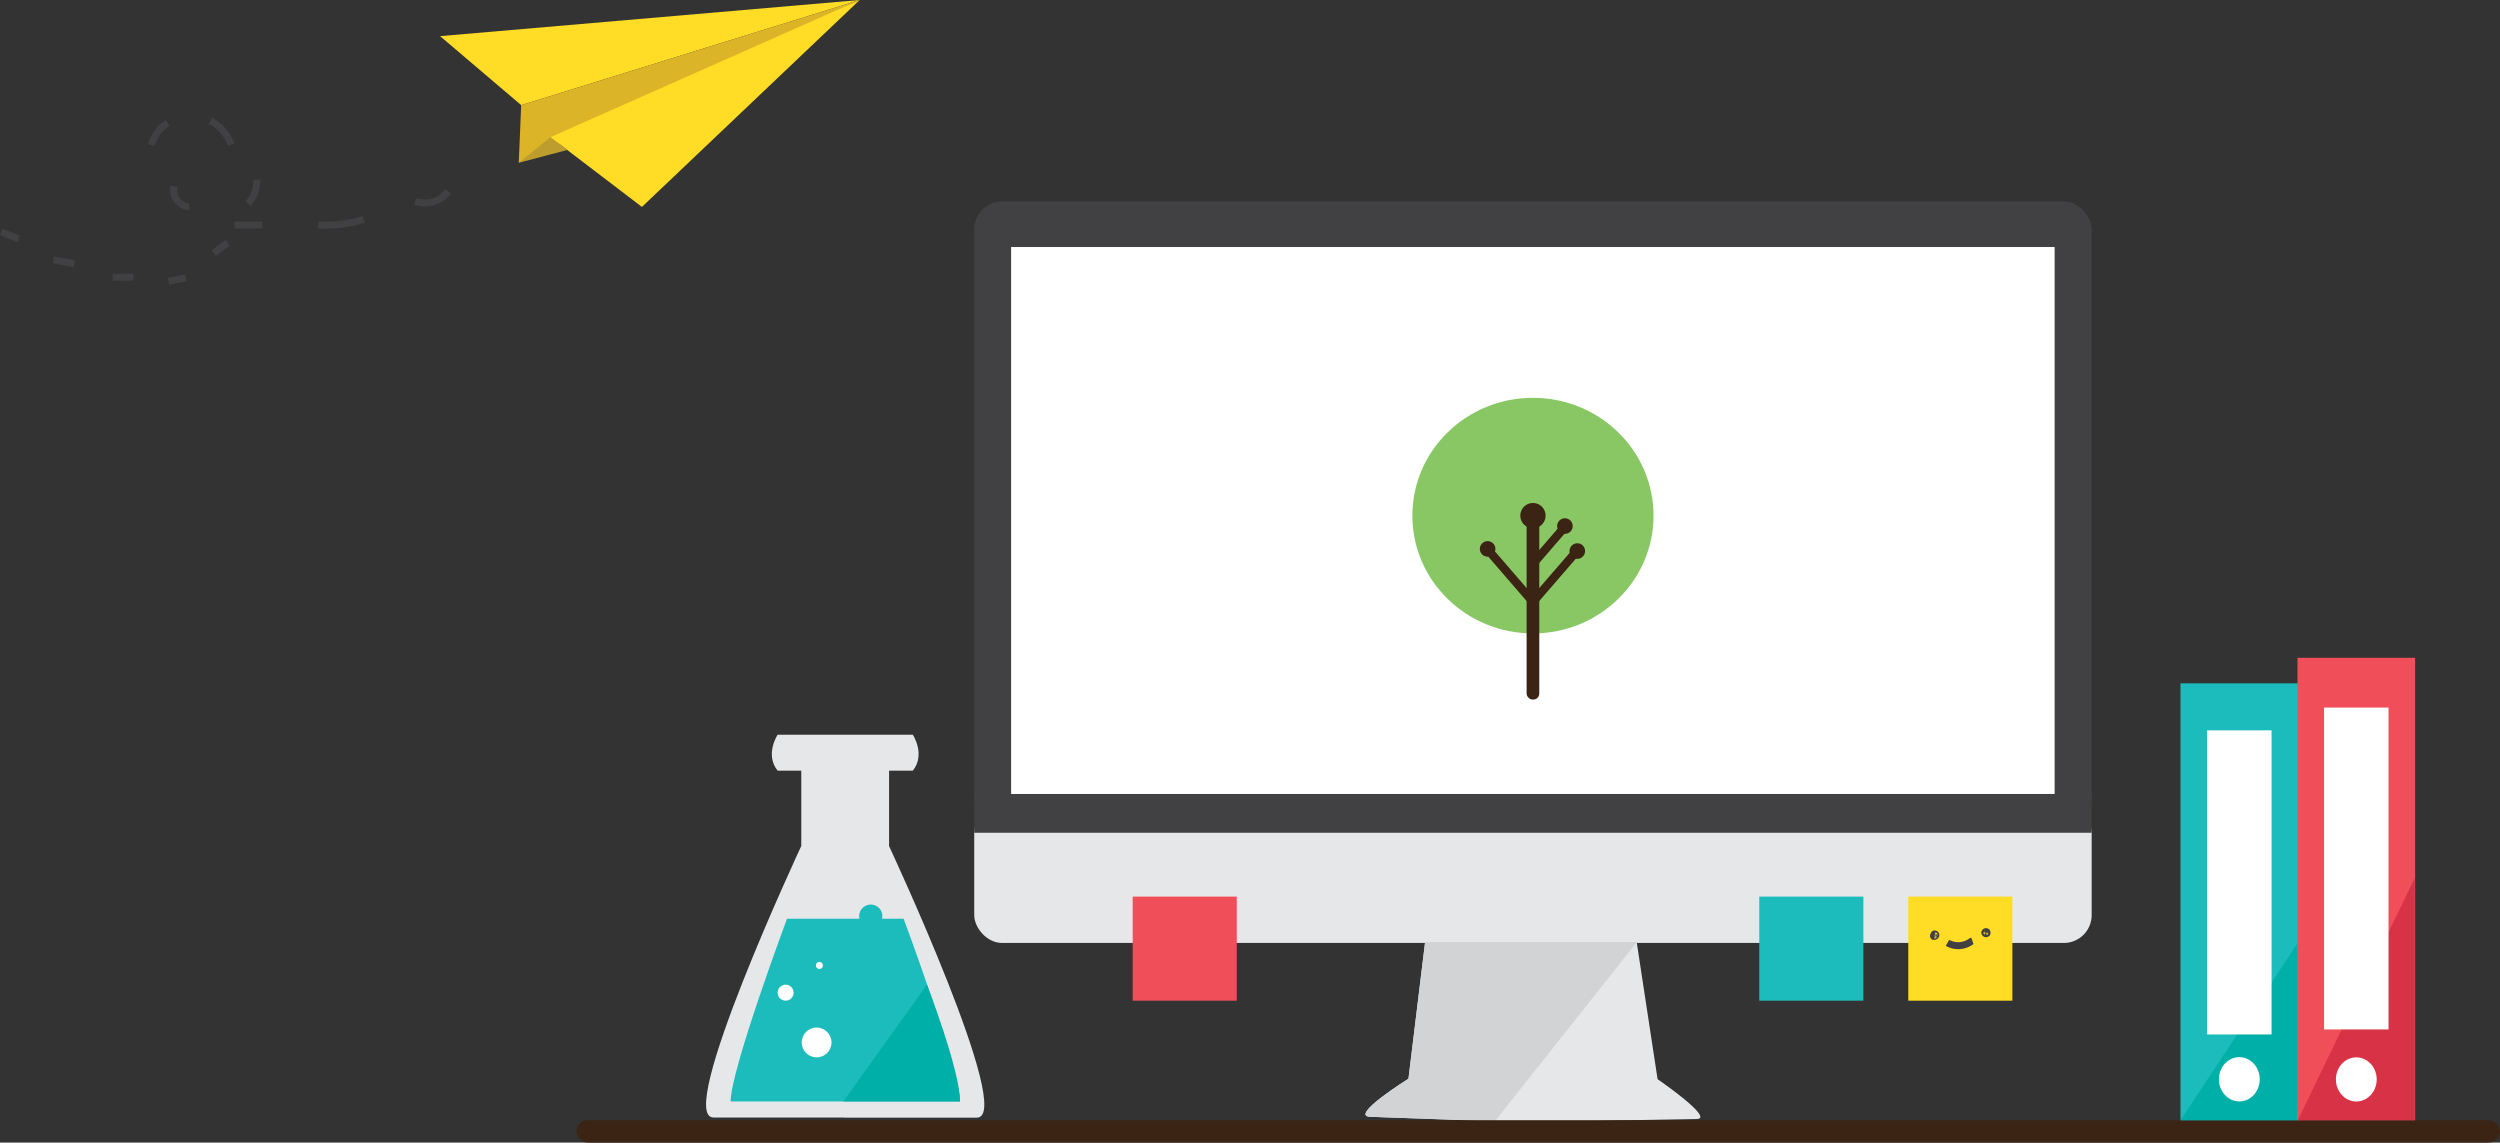 <svg id="Layer_1" data-name="Layer 1" xmlns="http://www.w3.org/2000/svg" viewBox="0 0 359.08 164.11">
  <rect x="0" y="0" width="359.08" height="164.11" fill="#333333" stroke="none"/>
  <defs>
    <style>
      .cls-1 {
        fill: #e6e7e8;
      }

      .cls-2 {
        fill: #1bbcbb;
      }

      .cls-3 {
        fill: #fff;
      }

      .cls-4 {
        fill: #00afa8;
      }

      .cls-5 {
        fill: #414042;
      }

      .cls-11, .cls-16, .cls-6 {
        fill: none;
      }

      .cls-6 {
        stroke: #231f20;
        stroke-width: 0.25px;
      }

      .cls-11, .cls-6 {
        stroke-miterlimit: 10;
      }

      .cls-7 {
        fill: #d1d3d4;
      }

      .cls-8 {
        fill: #3c2415;
      }

      .cls-9 {
        fill: #f04e59;
      }

      .cls-10 {
        fill: #ffdc25;
      }

      .cls-11 {
        stroke: #414042;
      }

      .cls-12 {
        fill: #d83247;
      }

      .cls-13 {
        fill: #dcb427;
      }

      .cls-14 {
        fill: #be9d2f;
      }

      .cls-15 {
        fill: #89c765;
      }
    </style>
  </defs>
  <title>pic_main</title>
  <path class="cls-1" d="M146.34,292.39H127.6c-5.62,0,12.6-39,12.6-39V242.57H136.8c-1.87-2.32,0-5.16,0-5.16h19.42s1.87,2.84,0,5.16h-3.41v10.84s18.23,39,12.6,39H146.34Z" transform="translate(-25.11 -131.88)"/>
  <path class="cls-2" d="M138.15,263.84s-8.1,21.72-8.1,26.25H163c0-4.53-8.1-26.25-8.1-26.25" transform="translate(-25.11 -131.88)"/>
  <circle class="cls-2" cx="125.07" cy="131.59" r="1.67"/>
  <circle class="cls-3" cx="117.29" cy="149.73" r="2.14"/>
  <circle class="cls-3" cx="112.84" cy="142.58" r="1.15"/>
  <circle class="cls-3" cx="117.69" cy="138.67" r="0.5"/>
  <path class="cls-4" d="M158.25,273.3S163,285.56,163,290.09H146.24" transform="translate(-25.11 -131.88)"/>
  <g>
    <rect class="cls-1" x="139.93" y="115.61" width="160.5" height="19.83" rx="4" ry="4"/>
    <rect class="cls-5" x="139.93" y="28.93" width="160.5" height="89.59" rx="4" ry="4"/>
    <path class="cls-6" d="M245.29,254.73" transform="translate(-25.11 -131.88)"/>
    <path class="cls-6" d="M245.29,254.78" transform="translate(-25.11 -131.88)"/>
    <path class="cls-6" d="M245.29,252" transform="translate(-25.11 -131.88)"/>
    <path class="cls-1" d="M229.8,267.19l-2.39,19.63s-8.6,5.37-5.5,5.47c38.63,1.28,8.44.89,46.87,0.32,2.75,0-5.59-5.73-5.59-5.73l-3-19.7H229.8Z" transform="translate(-25.11 -131.88)"/>
    <rect class="cls-3" x="145.23" y="35.48" width="149.88" height="79.83"/>
    <rect class="cls-5" x="139.93" y="114.04" width="160.5" height="5.57"/>
    <path class="cls-7" d="M229.8,267.19l-2.39,19.63s-8.6,5.37-5.5,5.47c8.72,0.29,17.89.66,17.89,0.66l20.42-25.75H229.8Z" transform="translate(-25.11 -131.88)"/>
  </g>
  <rect class="cls-8" x="82.79" y="160.9" width="276.29" height="3.21" rx="1.61" ry="1.61"/>
  <rect class="cls-2" x="252.69" y="128.78" width="14.95" height="14.95"/>
  <rect class="cls-9" x="162.69" y="128.78" width="14.95" height="14.95"/>
  <rect class="cls-10" x="274.09" y="128.78" width="14.95" height="14.95"/>
  <path class="cls-11" d="M302.91,266.2a0.1,0.1,0,0,0-.06.17l0.08,0a0.21,0.21,0,0,0,.23-0.18,0.16,0.16,0,0,0-.22-0.15,0.13,0.13,0,0,0,.05.23" transform="translate(-25.11 -131.88)"/>
  <path class="cls-11" d="M310.52,265.78a0.18,0.18,0,0,0-.33.06,0.18,0.18,0,0,0,.31.1,0.17,0.17,0,0,0-.23-0.22" transform="translate(-25.11 -131.88)"/>
  <path class="cls-11" d="M304.83,267.3a3.13,3.13,0,0,0,3.27-.11,1.05,1.05,0,0,1,.31-0.17" transform="translate(-25.11 -131.88)"/>
  <rect class="cls-2" x="313.19" y="98.15" width="16.9" height="62.75"/>
  <polyline class="cls-4" points="329.99 135.49 313.19 160.9 329.99 160.9"/>
  <rect class="cls-3" x="317.01" y="104.9" width="9.26" height="43.68"/>
  <polygon class="cls-3" points="337.69 116.83 338.19 116.83 338.19 116.83 337.69 116.83 337.69 116.83"/>
  <ellipse class="cls-3" cx="321.64" cy="155.02" rx="2.93" ry="3.18"/>
  <rect class="cls-9" x="329.99" y="94.48" width="16.9" height="66.42"/>
  <polyline class="cls-12" points="346.83 126.12 330.04 160.9 346.83 160.9"/>
  <rect class="cls-3" x="333.81" y="101.63" width="9.26" height="46.23"/>
  <ellipse class="cls-3" cx="338.44" cy="155.04" rx="2.93" ry="3.17"/>
  <polygon class="cls-10" points="63.21 5.19 123.48 0 74.86 15.1 63.21 5.19"/>
  <polygon class="cls-13" points="74.86 15.1 74.51 23.38 123.48 0 74.86 15.1"/>
  <polyline class="cls-10" points="92.2 29.72 79.06 19.7 123.48 0"/>
  <polygon class="cls-14" points="74.51 23.38 79.06 19.7 81.48 21.54 74.51 23.38"/>
  <path class="cls-11" d="M97.06,163.89" transform="translate(-25.11 -131.88)"/>
  <path class="cls-11" d="M25.29,165.2l2.5,1" transform="translate(-25.11 -131.88)"/>
  <path class="cls-11" d="M32.79,169.22l3,0.55" transform="translate(-25.11 -131.88)"/>
  <path class="cls-11" d="M41.29,171.7h3" transform="translate(-25.11 -131.88)"/>
  <path class="cls-11" d="M49.31,172.29l2.49-.52" transform="translate(-25.11 -131.88)"/>
  <path class="cls-11" d="M55.82,168.23l2-1.5" transform="translate(-25.11 -131.88)"/>
  <path class="cls-11" d="M60.73,161.14A4.8,4.8,0,0,0,62,157.69" transform="translate(-25.11 -131.88)"/>
  <path class="cls-11" d="M58.31,152.69a6.11,6.11,0,0,0-3-3.46" transform="translate(-25.11 -131.88)"/>
  <path class="cls-11" d="M49.2,149.54a5.42,5.42,0,0,0-2.34,3.17" transform="translate(-25.11 -131.88)"/>
  <path class="cls-11" d="M50.12,158.64a2.39,2.39,0,0,0,2.17,2.94" transform="translate(-25.11 -131.88)"/>
  <path class="cls-11" d="M58.79,164.2h4" transform="translate(-25.11 -131.88)"/>
  <path class="cls-11" d="M70.8,164.18a18.24,18.24,0,0,0,6.56-.79" transform="translate(-25.11 -131.88)"/>
  <path class="cls-11" d="M84.76,160.79a4.1,4.1,0,0,0,4.72-1.46" transform="translate(-25.11 -131.88)"/>
  <g>
    <ellipse class="cls-15" cx="220.18" cy="74.06" rx="17.32" ry="16.92"/>
    <g>
      <path class="cls-16" d="M245.86,202.13a4.68,4.68,0,0,0-.06,1.39,31.68,31.68,0,0,1-.08,4.34" transform="translate(-25.11 -131.88)"/>
      <rect class="cls-8" x="219.27" y="73.26" width="1.82" height="27.22" rx="0.86" ry="0.86"/>
      <rect class="cls-8" x="236.55" y="213.88" width="10.87" height="1.22" rx="0.58" ry="0.58" transform="translate(220.95 -240.72) rotate(49.17)"/>
      <rect class="cls-8" x="243.16" y="213.88" width="10.87" height="1.22" rx="0.58" ry="0.58" transform="translate(548.31 34.76) rotate(130.83)"/>
      <rect class="cls-8" x="243.98" y="209.29" width="7.68" height="1.22" rx="0.58" ry="0.58" transform="translate(543.57 27.76) rotate(130.83)"/>
      <circle class="cls-8" cx="226.55" cy="79.15" r="1.12"/>
      <circle class="cls-8" cx="224.77" cy="75.56" r="1.12"/>
      <circle class="cls-8" cx="213.67" cy="78.84" r="1.12"/>
      <circle class="cls-8" cx="220.18" cy="74.06" r="1.82"/>
    </g>
  </g>
</svg>
